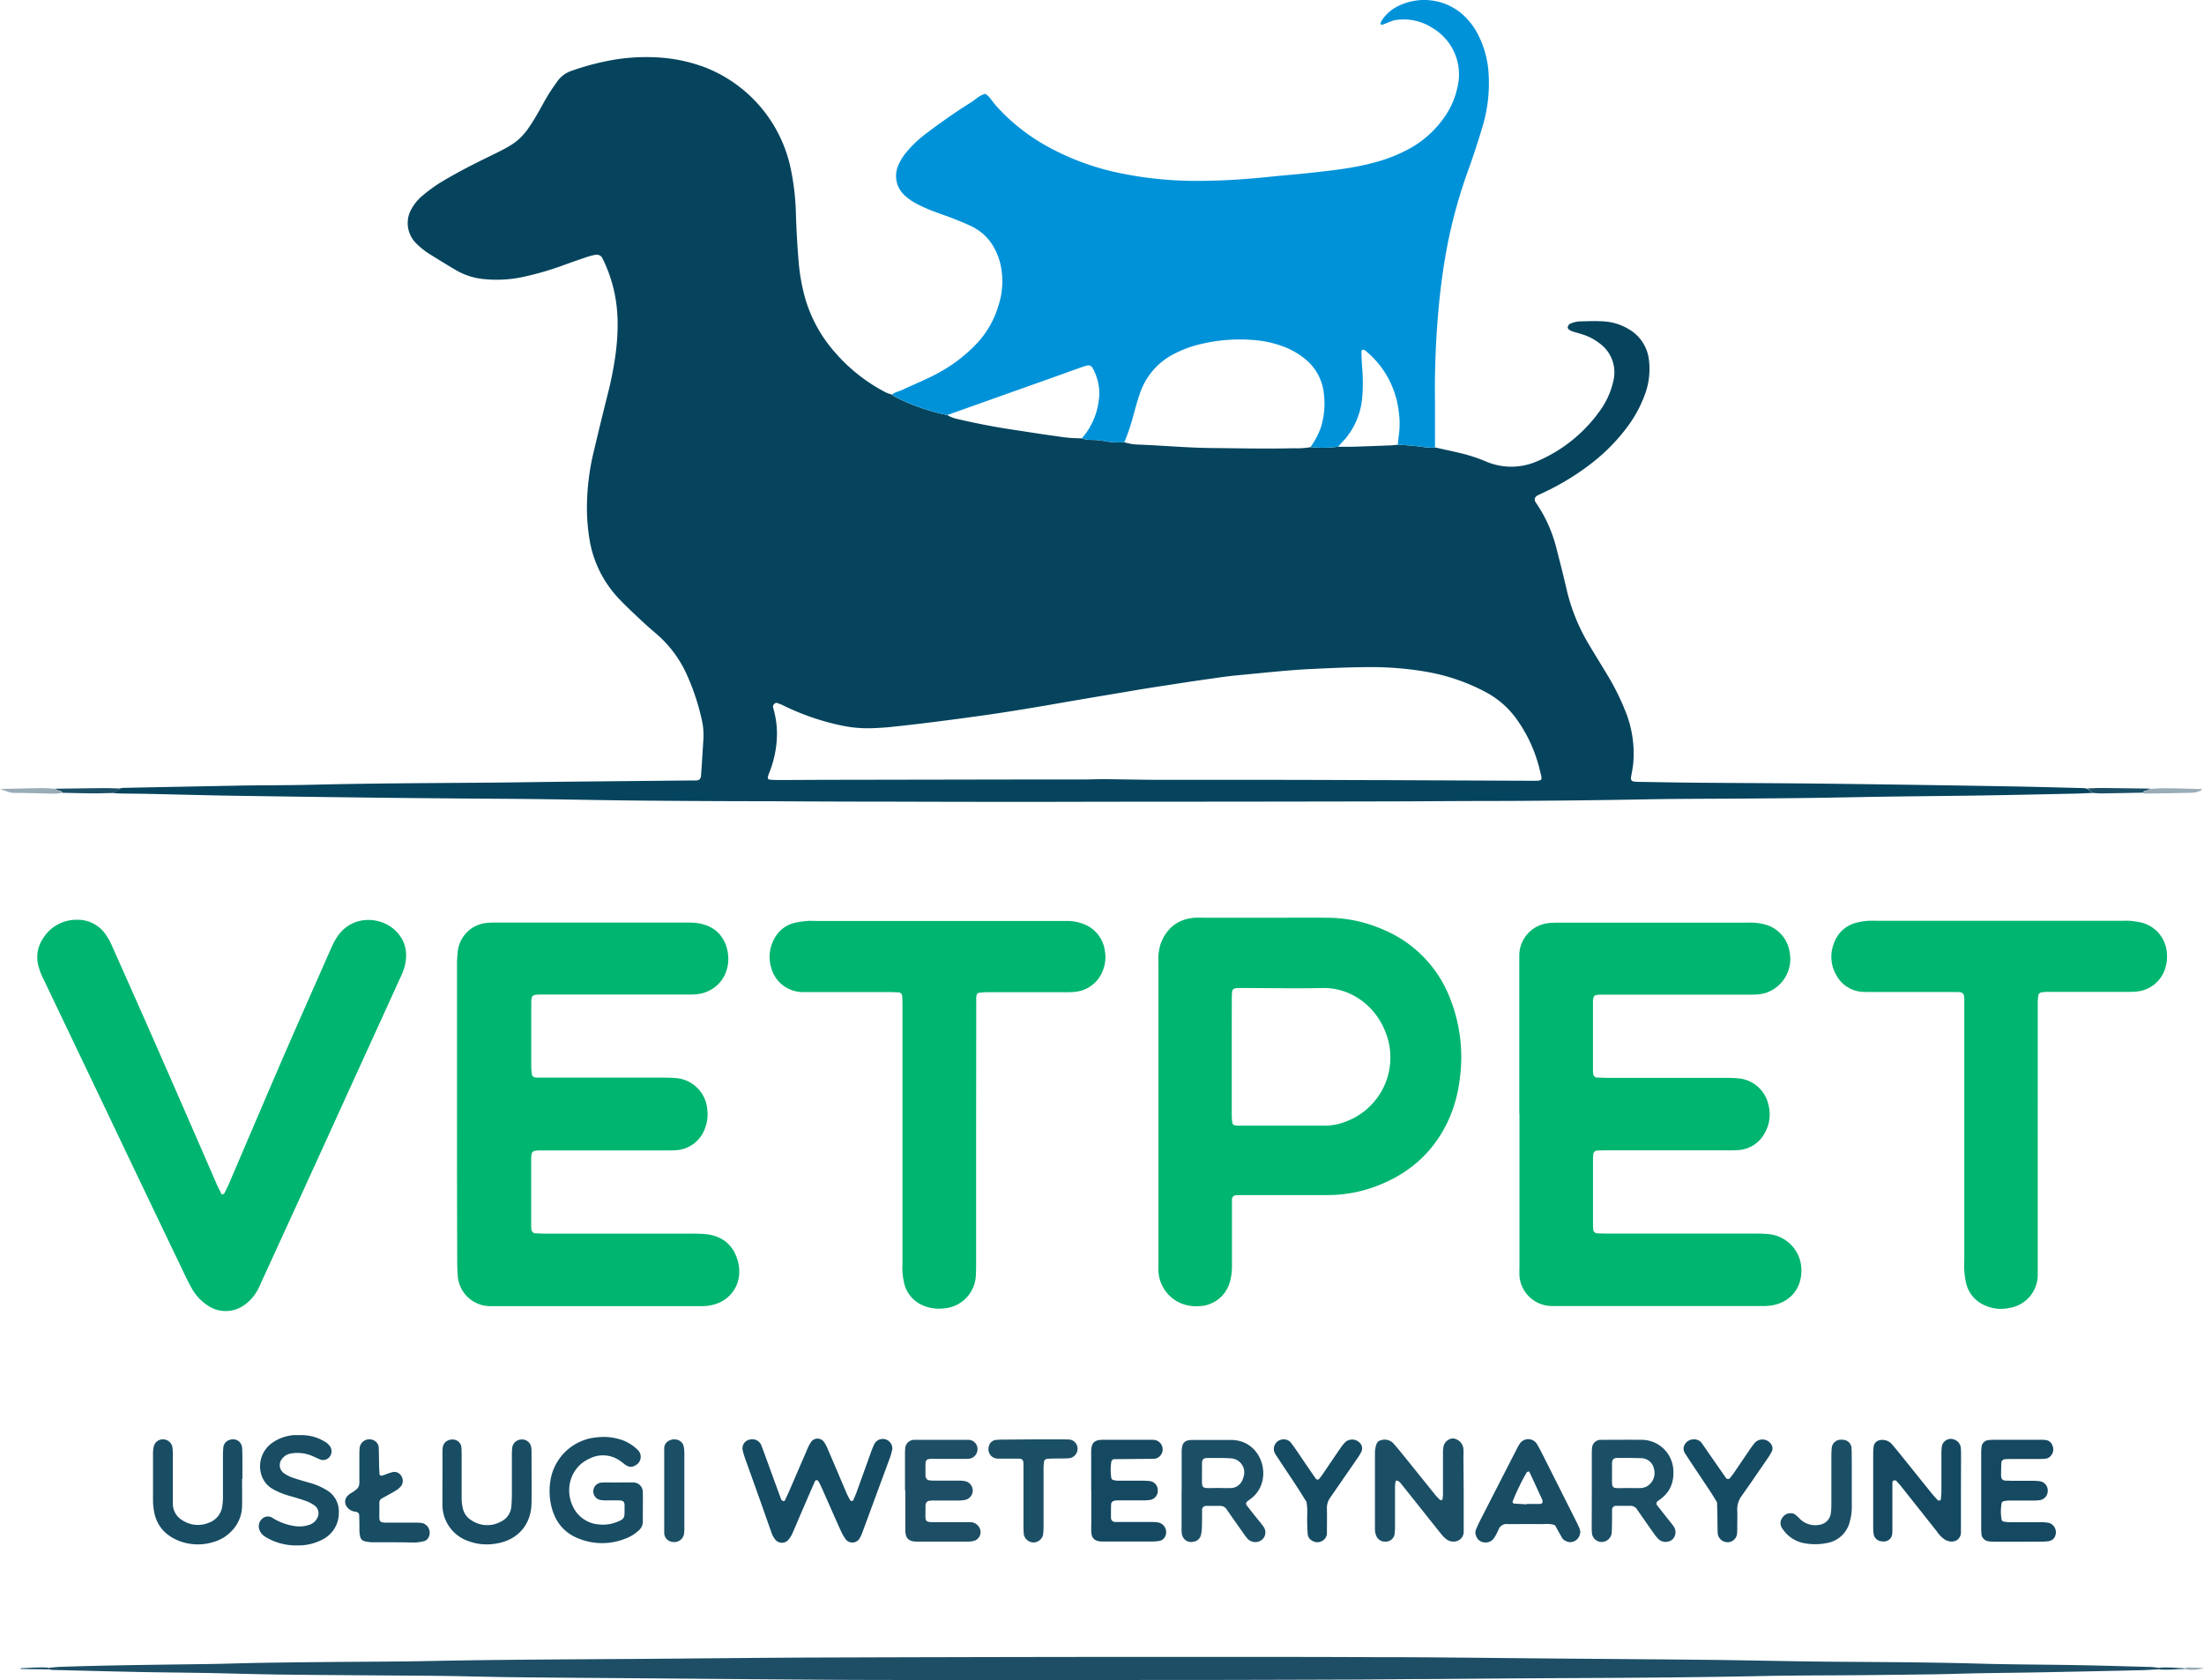 <svg xmlns="http://www.w3.org/2000/svg" viewBox="0 0 691.97 527.62"><defs><style>.cls-1{fill:#06445d;}.cls-2{fill:#0092d9;}.cls-3{fill:#00b570;}.cls-4{fill:#1d4e65;}.cls-5{fill:#154b63;}.cls-6{fill:#1b4f66;}.cls-7{fill:#184d64;}.cls-8{fill:#154961;}.cls-9{fill:#9aadb7;}</style></defs><title>vet</title><g id="Warstwa_2" data-name="Warstwa 2"><g id="Warstwa_1-2" data-name="Warstwa 1"><path class="cls-1" d="M450.5,140.49c2.29.51,4.57,1,6.86,1.53a52.45,52.45,0,0,1,9.07,2.85,20.18,20.18,0,0,0,16.48-.16,46.34,46.34,0,0,0,19.15-15.38,25.21,25.21,0,0,0,4.47-9.7,11.23,11.23,0,0,0-4.27-11.77A17.12,17.12,0,0,0,496.8,105c-1.05-.35-2.12-.61-3.17-.95a3.35,3.35,0,0,1-1.06-.59.9.9,0,0,1-.36-.69,1.6,1.6,0,0,1,.56-1,8,8,0,0,1,3.6-.85c2.34-.06,4.7-.16,7,0a17,17,0,0,1,7.86,2.37,12.79,12.79,0,0,1,6.5,10,23,23,0,0,1-1.3,10.59,39.68,39.68,0,0,1-5,9.48A59,59,0,0,1,499,146a79.66,79.66,0,0,1-13.77,8.39c-.87.42-1.75.81-2.61,1.25a1.39,1.39,0,0,0-.47,2.1c.15.24.3.46.46.69a44.09,44.09,0,0,1,6.11,14c1.11,4.27,2.19,8.55,3.18,12.85a59.87,59.87,0,0,0,7,17.18c1.83,3.09,3.73,6.14,5.58,9.21a75.54,75.54,0,0,1,5.59,11.07,35.42,35.42,0,0,1,2.7,17c-.15,1.5-.48,3-.72,4.48a1,1,0,0,0,.84,1.19c.41,0,.82.1,1.23.11,6.35.09,12.7.21,19,.27,13.4.11,26.79.14,40.19.3q28.36.34,56.74.83c8,.13,16,.36,24,.56a10,10,0,0,1,1.22.18L657,249c-2.07.08-4.13.19-6.2.23-9.38.2-18.77.41-28.15.56-9.94.15-19.88.23-29.82.37-7.87.11-15.73.29-23.6.4-7.18.1-14.36.15-21.54.21-10.21.08-20.43.05-30.65.24q-25.26.47-50.52.52c-10.49,0-21,.11-31.48.13q-28.78.06-57.58.08-26.09,0-52.19.07-23.4,0-46.81-.08-18.23,0-36.45-.13c-13.11,0-26.23-.07-39.34-.18-11.32-.1-22.64-.34-34-.48-6.91-.09-13.81-.11-20.71-.17-10.5-.09-21-.17-31.48-.3q-22.16-.27-44.31-.61c-8.42-.14-16.83-.38-25.25-.56-3-.07-6.07-.07-9.11-.13-.82,0-1.65-.11-2.47-.17a7.13,7.13,0,0,1,1.25-.66,2,2,0,0,0,1.17-.77,3.87,3.87,0,0,1,.81-.16q18.43-.37,36.87-.72c7.45-.13,14.91-.08,22.37-.26,18.09-.45,36.18-.51,54.27-.65,9.25-.07,18.5-.24,27.75-.33l36.46-.36c.69,0,1.38,0,2.07,0,1.24,0,1.67-.47,1.76-1.77q.39-5.79.74-11.57a22.06,22.06,0,0,0-.72-6.57,71.69,71.69,0,0,0-4.33-12.93,36.71,36.71,0,0,0-9.13-12.68c-2-1.73-4-3.44-5.88-5.24-2.31-2.17-4.64-4.34-6.8-6.66a35.31,35.31,0,0,1-8.79-17.53,61.54,61.54,0,0,1-.87-13.61A75.51,75.51,0,0,1,186.61,141c1.28-5.51,2.64-11,4-16.49a111.28,111.28,0,0,0,2.67-13.39c1-7.73,1-15.43-1.35-23a44.27,44.27,0,0,0-2.74-6.92,2,2,0,0,0-2.4-1.15,17.81,17.81,0,0,0-2.39.61c-2.23.75-4.44,1.52-6.65,2.31a95.2,95.2,0,0,1-13.88,4.07,39.7,39.7,0,0,1-12.77.51A21.35,21.35,0,0,1,143,84.74c-2.62-1.54-5.2-3.14-7.78-4.74a24,24,0,0,1-4.55-3.57,9,9,0,0,1-2.52-8,8.77,8.77,0,0,1,1.19-3.07,14.54,14.54,0,0,1,3.49-4.07,49.4,49.4,0,0,1,5-3.69c2.7-1.66,5.48-3.21,8.28-4.69,3.3-1.74,6.66-3.35,10-5,6.22-3.13,8.1-4.47,12.36-11.71,1.26-2.15,2.4-4.36,3.69-6.48.93-1.53,2-3,3-4.42a9,9,0,0,1,4.34-3.08,81.59,81.59,0,0,1,13.6-3.52A62.39,62.39,0,0,1,205.9,18a50.35,50.35,0,0,1,15.34,3.11,43.73,43.73,0,0,1,27,31.76,78.23,78.23,0,0,1,1.64,14c.14,5.12.45,10.21.86,15.31a61.3,61.3,0,0,0,2.14,11.79A44.4,44.4,0,0,0,262,110.48a53.87,53.87,0,0,0,16.15,12.77,13.74,13.74,0,0,0,1.93.67,3.53,3.53,0,0,0,.64.53,62.8,62.8,0,0,0,16.67,5.88,10.72,10.72,0,0,0,2.65,1.12c5.77,1.35,11.58,2.52,17.45,3.4,4.77.71,9.54,1.51,14.32,2.13a44.44,44.44,0,0,0,7.81.66,8.52,8.52,0,0,0,3.2.5,24.52,24.52,0,0,1,3.65.33,23.57,23.57,0,0,0,6.49.4,16.83,16.83,0,0,0,4.87.75c7.56.31,15.1,1,22.68,1.07,8.53.08,17.06.28,25.59.07a23.91,23.91,0,0,0,5.34-.35,39.28,39.28,0,0,0,8.67-.12c1.49,0,3,0,4.48,0q5.7-.18,11.41-.41c.94,0,1.89-.14,2.83-.22a85.07,85.07,0,0,1,8.86.83A14.74,14.74,0,0,0,450.5,140.49Zm-87.71,104.4v0c11.73,0,23.47,0,35.2,0s23.47.06,35.21.09h1.66l46,.2c3.71,0,3.44.09,2.57-3.39A45.45,45.45,0,0,0,476.28,226a28.17,28.17,0,0,0-9.48-8.48,62.22,62.22,0,0,0-18.26-6.44,101.81,101.81,0,0,0-18.12-1.59c-6.21,0-12.41.29-18.62.59-7.87.37-15.68,1.28-23.51,2-2.47.23-4.93.59-7.39.94q-7.17,1-14.33,2.14-6.74,1-13.48,2.17-8.56,1.43-17.13,2.89c-5.72,1-11.42,2-17.14,2.9q-6.74,1.1-13.5,2c-4.92.69-9.85,1.32-14.77,1.93-3.7.46-7.4.87-11.11,1.26-1.78.18-3.58.28-5.37.35a39.68,39.68,0,0,1-9.47-.75,77.5,77.5,0,0,1-18.73-6.4,18.58,18.58,0,0,0-1.91-.77c-.56-.19-1.39.65-1.26,1.26.08.4.21.8.3,1.2a28.12,28.12,0,0,1,.93,7.79,33.36,33.36,0,0,1-2.42,11.69,6.92,6.92,0,0,0-.46,1.55.7.7,0,0,0,.4.56,20.47,20.47,0,0,0,2.47.15c5.52,0,11-.05,16.57-.06l57.57-.1c7.18,0,14.36,0,21.54,0,2.48,0,5-.12,7.45-.11C352.3,244.75,357.54,244.83,362.79,244.89Z"/><path class="cls-2" d="M420.1,140.29a39.28,39.28,0,0,1-8.67.12,25.17,25.17,0,0,0,3.27-6.17,25.51,25.51,0,0,0,.94-10.63,16,16,0,0,0-5.35-10.42,23.71,23.71,0,0,0-6.65-4.09,33.31,33.31,0,0,0-10-2.32,52.65,52.65,0,0,0-18,1.61,34.15,34.15,0,0,0-6.55,2.5,21.64,21.64,0,0,0-11.2,12.66c-.68,1.94-1.24,3.93-1.8,5.92a63.45,63.45,0,0,1-3.1,9.4,23.57,23.57,0,0,1-6.49-.4,24.52,24.52,0,0,0-3.65-.33,8.71,8.71,0,0,1-3.2-.49,22,22,0,0,0,5.32-11.91,16,16,0,0,0-2.05-10.36,1.44,1.44,0,0,0-1.42-.62,11.88,11.88,0,0,0-1.21.3c-2.6.92-5.19,1.86-7.79,2.79l-35.08,12.48a62.8,62.8,0,0,1-16.67-5.88,3.53,3.53,0,0,1-.64-.53c.82-.82,2-.94,3-1.41,3.24-1.53,6.58-2.89,9.77-4.5a49,49,0,0,0,13.36-9.69,29.63,29.63,0,0,0,7.24-12.39,24.36,24.36,0,0,0,.49-13.49c-1.43-5.2-4.29-9.22-9.28-11.53-1.87-.87-3.8-1.65-5.72-2.4-2.32-.89-4.69-1.66-7-2.59a45.88,45.88,0,0,1-4.86-2.3,17,17,0,0,1-3-2.18A8.27,8.27,0,0,1,282,52a15.83,15.83,0,0,1,2.59-4.22,35.16,35.16,0,0,1,5.66-5.45q3.62-2.77,7.36-5.38,3.56-2.49,7.25-4.8c1.49-.93,2.71-2.32,4.54-2.68,1.4.95,2.19,2.46,3.28,3.68a61.58,61.58,0,0,0,15.06,12.22,80.61,80.61,0,0,0,23.92,9,118.81,118.81,0,0,0,25.93,2.42c7.05-.06,14.07-.55,21.09-1.28,4-.42,8-.71,12-1.15,6.86-.77,13.74-1.43,20.43-3.23a48.82,48.82,0,0,0,12.26-4.93,32.36,32.36,0,0,0,9.73-8.87,25.79,25.79,0,0,0,4.53-10.13,16.93,16.93,0,0,0-8-18.48,16.56,16.56,0,0,0-11.09-2.48c-1.69.2-3.1,1.08-4.67,1.57-.09,0-.27-.09-.35-.18a.45.45,0,0,1-.07-.34,3.09,3.09,0,0,1,.3-.75,12.61,12.61,0,0,1,5.2-4.62,18.33,18.33,0,0,1,20.45,2.79,22.33,22.33,0,0,1,4.12,5.17,30.64,30.64,0,0,1,3.73,11.76,47.69,47.69,0,0,1-2.13,19.21q-1.85,6.15-4,12.18a158.91,158.91,0,0,0-6.76,24.3c-.9,4.75-1.61,9.53-2.17,14.33a280,280,0,0,0-1.66,34.74c0,4.7,0,9.4,0,14.09a14.74,14.74,0,0,1-2.82,0,85.07,85.07,0,0,0-8.86-.83c.09-.82.13-1.65.26-2.47a27.49,27.49,0,0,0,0-8.25,28.89,28.89,0,0,0-10.33-18.75,1.49,1.49,0,0,0-.72-.38c-.2,0-.62.23-.61.35,0,1.78.08,3.57.22,5.35a54.8,54.8,0,0,1,0,9.5,23.38,23.38,0,0,1-5.31,12.8C421.56,138.64,420.82,139.46,420.1,140.29Z"/><path class="cls-3" d="M143.49,349.82q0-23.2,0-46.41a34.08,34.08,0,0,1,.28-5,10.08,10.08,0,0,1,8.87-8.57,28,28,0,0,1,3.31-.13h59.25a27.1,27.1,0,0,1,3.72.16c4.11.61,7.28,2.64,8.85,6.59,2.22,5.56.38,12.84-6.58,15.24a11.33,11.33,0,0,1-2.83.54c-1.24.1-2.48.07-3.73.07H170.72c-4,0-3.93-.06-3.92,3.81,0,6.36,0,12.71,0,19.06a14.45,14.45,0,0,0,.26,2.45c0,.21.32.43.54.56a1.75,1.75,0,0,0,.78.21c1.24,0,2.48,0,3.73,0h35.21c1.66,0,3.32,0,5,.15A10.7,10.7,0,0,1,222,347.9a12.7,12.7,0,0,1-1.18,7.64,10.28,10.28,0,0,1-8.6,5.65c-1.24.11-2.49.07-3.73.07H170.77c-4,0-4-.08-4,3.77q0,9.32,0,18.65c0,.82,0,1.65.07,2.48a1.57,1.57,0,0,0,1.06,1.14c1.24,0,2.48.1,3.72.1H216.4a46,46,0,0,1,5.38.17c4.47.53,7.82,2.83,9.43,7.07,2.93,7.74-1.65,14.69-9.3,15.44-1.1.1-2.21.08-3.31.08h-65a10.24,10.24,0,0,1-9.83-9c-.15-1.65-.22-3.31-.22-5Q143.47,373,143.49,349.82Z"/><path class="cls-3" d="M477,349.77V302.53c0-1,0-1.93,0-2.9a10.26,10.26,0,0,1,9.08-9.74,24.3,24.3,0,0,1,3.31-.14q29.61,0,59.24,0a17.46,17.46,0,0,1,5.74.62,10.58,10.58,0,0,1,7.49,8.56,11.22,11.22,0,0,1-7.34,12.82,12.3,12.3,0,0,1-2.83.53c-1.24.1-2.49.06-3.73.06H504.05c-4,0-3.93-.12-3.92,3.78,0,6.5,0,13,0,19.48,0,.55,0,1.1.07,1.65a1.45,1.45,0,0,0,1,1.13c1.24,0,2.48.09,3.72.09H540.6c1.66,0,3.32,0,5,.14a10.59,10.59,0,0,1,9.62,8.34,11.69,11.69,0,0,1-1.14,8.81,10.07,10.07,0,0,1-8.31,5.39,35.72,35.72,0,0,1-3.73.08H505.14c-1.25,0-2.49,0-3.73.07a1.27,1.27,0,0,0-1.15,1c0,.41-.12.82-.12,1.22q0,10.79,0,21.55a10.24,10.24,0,0,0,.12,1.23,1.29,1.29,0,0,0,1.15,1c.82,0,1.65.07,2.48.07h46c1.65,0,3.32,0,5,.14a11.37,11.37,0,0,1,10.68,11.2c.1,6.24-3.82,10.34-9.46,11.25a21.47,21.47,0,0,1-3.31.17H488.53c-.82,0-1.66,0-2.48-.08a10.28,10.28,0,0,1-9-9.35c-.05-1.24,0-2.49,0-3.73V349.77Z"/><path class="cls-3" d="M397.4,288.2c6.62,0,13.25-.07,19.88,0a43.72,43.72,0,0,1,16.89,3.67,38.25,38.25,0,0,1,21.25,22.05,50.07,50.07,0,0,1,2.9,24.82,44.36,44.36,0,0,1-3.12,12c-4.63,10.76-12.64,17.93-23.55,21.91a42.88,42.88,0,0,1-15,2.63c-8.28,0-16.57,0-24.86,0q-1.86,0-3.72.06a1.3,1.3,0,0,0-1.28,1.33c0,1.1,0,2.2,0,3.31q0,8.7,0,17.4a18.44,18.44,0,0,1-.7,5.32,10.34,10.34,0,0,1-9.84,7.47,12.39,12.39,0,0,1-6-1.14,11.61,11.61,0,0,1-6.55-9.88c-.07-1,0-1.93,0-2.9q0-47,0-94.05a15.9,15.9,0,0,1,.8-6.12c1.95-4.8,5.44-7.51,10.65-7.89,1.1-.08,2.21,0,3.32,0H397.4Zm-10.68,43.48q0,9.3,0,18.62a15.62,15.62,0,0,0,.22,2.46.92.92,0,0,0,.56.55,3.83,3.83,0,0,0,1.22.17l27.31,0a18.71,18.71,0,0,0,7.23-1.57,21.44,21.44,0,0,0,12-27.09c-3.09-8.89-11.16-14.73-20-14.56-8.55.17-17.11,0-25.66,0-.55,0-1.1,0-1.65.08a1.2,1.2,0,0,0-1.12,1c-.05.69-.09,1.38-.09,2.07Q386.72,322.58,386.72,331.68Z"/><path class="cls-3" d="M24.1,288.83a10.62,10.62,0,0,1,9.17,4.75,22.66,22.66,0,0,1,2.14,4q6.24,14,12.42,28Q58,348.74,68.05,371.9c.44,1,1,2,1.44,3,.05.1.23.24.28.21.25-.1.58-.2.68-.4.56-1.1,1.1-2.22,1.59-3.35,5.71-13.32,11.37-26.67,17.14-40,4.95-11.4,10-22.74,15-34.1A21.09,21.09,0,0,1,106,294c4.68-6.93,14.33-6.42,19-.87,2.62,3.13,3,6.73,2,10.54a23.31,23.31,0,0,1-1.38,3.46q-6.67,14.7-13.39,29.39-15,33-30.1,65.93c-.4.88-.76,1.78-1.23,2.63a13.93,13.93,0,0,1-3.74,4.38,10,10,0,0,1-12,.46,15.43,15.43,0,0,1-5-5.43c-.88-1.56-1.67-3.18-2.44-4.8q-12-25-23.93-50.07l-20-41.87a20.62,20.62,0,0,1-1.87-5,10.45,10.45,0,0,1,1.51-7.93A12.3,12.3,0,0,1,24.1,288.83Z"/><path class="cls-3" d="M639.77,357.17V397c0,1.24,0,2.49,0,3.73a10.57,10.57,0,0,1-8.92,10,12.23,12.23,0,0,1-8.08-1,10,10,0,0,1-5.51-6.87,25.73,25.73,0,0,1-.55-4.1c-.08-1.1,0-2.21,0-3.31q0-39.37,0-78.73c0-5.76.47-5.19-5-5.2-7.88,0-15.75,0-23.62,0-1.11,0-2.22,0-3.31-.06a9.91,9.91,0,0,1-8.32-5.38,11.35,11.35,0,0,1-.77-9.6,10.05,10.05,0,0,1,7.65-6.85,20.13,20.13,0,0,1,3.27-.47c1.24-.08,2.49,0,3.73,0h74.58c1.25,0,2.49-.06,3.73,0a27,27,0,0,1,3.68.55,10.56,10.56,0,0,1,8,9.87,12,12,0,0,1-1.12,6,10.38,10.38,0,0,1-8.51,5.8,35.6,35.6,0,0,1-3.73.09H643.31a13.5,13.5,0,0,0-2.47.17,1.24,1.24,0,0,0-.85.75,11.91,11.91,0,0,0-.21,2.46q0,8.29,0,16.58Z"/><path class="cls-3" d="M306.46,357V396.4c0,1.51,0,3-.11,4.55a10.82,10.82,0,0,1-10,9.91,12.61,12.61,0,0,1-6.87-1.06,10,10,0,0,1-5.6-6.79,23.88,23.88,0,0,1-.54-3.67c-.08-1.1,0-2.21,0-3.31V316.88c0-1.38,0-2.76-.08-4.14a1.32,1.32,0,0,0-1-1.12c-1.1,0-2.21-.09-3.31-.09h-24c-1.11,0-2.22,0-3.32,0a10.32,10.32,0,0,1-9.56-7.85,11.82,11.82,0,0,1,1.2-9.21,9.69,9.69,0,0,1,6.09-4.64,25.44,25.44,0,0,1,4.08-.62c1.1-.1,2.21,0,3.31,0h75c1.24,0,2.48,0,3.72,0a13.85,13.85,0,0,1,4.85,1,10.38,10.38,0,0,1,6.56,8.41,11,11,0,0,1-.62,6.11,10.37,10.37,0,0,1-8.71,6.73,29,29,0,0,1-3.73.11H310.14a25.36,25.36,0,0,0-2.89.21c-.21,0-.44.34-.57.57a2,2,0,0,0-.18.8c0,1.24,0,2.48,0,3.73Z"/><path class="cls-4" d="M15.39,523.72c1.24-.1,2.47-.26,3.71-.3,15.32-.52,30.64-.65,46-.87,5.79-.08,11.59-.3,17.39-.39,7.18-.12,14.36-.19,21.54-.26,10.22-.1,20.44-.09,30.65-.3,18.36-.38,36.73-.48,55.09-.6q13.88-.07,27.76-.21c12.43-.09,24.85-.24,37.28-.28q43.92-.15,87.84-.2,29.2,0,58.42,0,15.33,0,30.66.08,11.6,0,23.2.11c10.22.08,20.43.21,30.65.29,17,.15,34,.26,51,.44,10.21.11,20.43.35,30.64.49,6.63.1,13.26.13,19.89.18,11.32.07,22.64.19,34,.51,10.21.29,20.43.29,30.65.47,7.73.14,15.46.37,23.19.58,1,0,1.91.19,2.87.29v.44c-1.79.1-3.58.25-5.37.29q-15.72.36-31.47.66c-6.76.13-13.53.19-20.29.31-4.28.08-8.56.24-12.84.31-7.87.12-15.74.2-23.61.28-10.08.09-20.16.06-30.24.26-19.33.4-38.66.56-58,.64q-13.87.06-27.75.17l-19.89.15c-7.87,0-15.74.13-23.61.16q-22.57.08-45.16.12-29.62,0-59.25.08c-13.95,0-27.9,0-41.84-.08q-13.89,0-27.76-.12-24.45-.18-48.88-.4c-13.12-.1-26.24-.18-39.36-.32-7.31-.08-14.63-.28-21.94-.4-3.73-.06-7.46-.08-11.18-.11-13.54-.1-27.07-.17-40.6-.33-7.87-.09-15.74-.35-23.6-.5-7.18-.13-14.36-.17-21.54-.32-9.11-.18-18.22-.43-27.33-.65a5.8,5.8,0,0,1-.81-.16C15.4,524.06,15.4,523.89,15.39,523.72Z"/><path class="cls-5" d="M280.13,455.21c-.16.57-.36,1.51-.68,2.41-1.65,4.53-3.34,9.05-5,13.57-1.24,3.36-2.47,6.72-3.72,10.08a11.76,11.76,0,0,1-.87,1.87,2.67,2.67,0,0,1-4.25.35,14.91,14.91,0,0,1-1.65-2.84c-1.93-4.27-3.8-8.57-5.7-12.85-.39-.88-.81-1.75-1.26-2.59a.94.94,0,0,0-.66-.43c-.16,0-.44.25-.52.45-1.39,3.16-2.75,6.32-4.11,9.48-1,2.28-1.92,4.58-2.94,6.84a8.66,8.66,0,0,1-1.32,2.07,2.71,2.71,0,0,1-4-.09,7.64,7.64,0,0,1-1.33-2.54c-1.08-3-2.12-6-3.18-9-1.66-4.67-3.34-9.34-5-14a18,18,0,0,1-.8-2.78,2.8,2.8,0,0,1,2.53-3.19,3,3,0,0,1,3.35,1.83c.66,1.66,1.24,3.36,1.85,5,1.46,4,2.91,8,4.39,12,.07.21.36.36.58.48s.5.05.65-.28c.39-.88.82-1.74,1.2-2.62q2.79-6.45,5.58-12.91a13.73,13.73,0,0,1,1.29-2.57,2.48,2.48,0,0,1,4.2-.06,12.62,12.62,0,0,1,1.29,2.57c2,4.56,3.89,9.13,5.85,13.68a19.7,19.7,0,0,0,1.17,2.17c0,.06.25,0,.38,0s.34,0,.37-.07c.39-.89.79-1.77,1.12-2.67,1.45-4,2.88-8,4.34-12.06a31,31,0,0,1,1.23-3.06,3,3,0,0,1,5.64,1.62Z"/><path class="cls-6" d="M459.54,468v10.33c0,.83,0,1.66,0,2.48a3.07,3.07,0,0,1-1.8,3,3.65,3.65,0,0,1-3.87-.65,8,8,0,0,1-1.16-1.17c-.63-.73-1.22-1.5-1.82-2.25q-5.65-7.12-11.33-14.23a2.92,2.92,0,0,0-1-.59c-.09,0-.35.08-.36.15a8.79,8.79,0,0,0-.22,1.6c0,4.28,0,8.55,0,12.82a15.58,15.58,0,0,1-.18,2.46,2.76,2.76,0,0,1-2.69,2.15,2.94,2.94,0,0,1-3-1.77,6.4,6.4,0,0,1-.36-1.18,7.31,7.31,0,0,1-.07-1.24c0-8,0-16,0-24a8.39,8.39,0,0,1,.48-2.4,1.87,1.87,0,0,1,1.5-1.27,3.72,3.72,0,0,1,3.79,1c.83.92,1.63,1.87,2.41,2.83q5.44,6.75,10.89,13.52a16.42,16.42,0,0,0,1.43,1.46c.06.07.24,0,.35,0s.35-.11.36-.19a14.55,14.55,0,0,0,.15-1.62c0-4.13,0-8.27,0-12.4a13.5,13.5,0,0,1,.14-2.47,3.19,3.19,0,0,1,1.63-2.28,2.52,2.52,0,0,1,2.37-.14,3.58,3.58,0,0,1,2.28,3.17c.07.82,0,1.65,0,2.48Z"/><path class="cls-6" d="M499.76,468V457.24c0-.83,0-1.66.08-2.48a2.71,2.71,0,0,1,2.69-2.62c4.42,0,8.84-.06,13.25,0a10,10,0,0,1,9.56,9.15c.31,3.86-.79,7.09-4,9.45l-1,.74a.9.9,0,0,0-.17,1.08c.93,1.2,1.87,2.39,2.81,3.59s1.75,2.13,2.54,3.26a3.14,3.14,0,0,1-.57,4.12,3.35,3.35,0,0,1-4.19-.15,14.5,14.5,0,0,1-1.57-1.91c-1.76-2.48-3.49-5-5.22-7.46a2.36,2.36,0,0,0-2.06-1.15c-1.52,0-3,0-4.56,0a1.21,1.21,0,0,0-1.22,1.34c0,1.8,0,3.59-.05,5.38a17.83,17.83,0,0,1-.11,2.07,3.21,3.21,0,0,1-3.29,2.56,3.09,3.09,0,0,1-2.85-2.56c-.09-.82-.09-1.65-.1-2.48C499.75,475.46,499.76,471.74,499.76,468Zm11.4-.73c1.37,0,2.74.06,4.1,0a4.33,4.33,0,0,0,1.92-.6,4.82,4.82,0,0,0,2.12-5.35,4.14,4.14,0,0,0-4.06-3.42c-2.46-.09-4.92-.08-7.38-.07-1.26,0-1.71.47-1.74,1.71,0,1,0,1.91,0,2.87C506.17,468.07,505.39,467.27,511.16,467.28Z"/><path class="cls-7" d="M193.91,465.52c1.66,0,3.31,0,5,0a3,3,0,0,1,2.91,2.93c.05,3.18,0,6.35,0,9.52a3.6,3.6,0,0,1-1.2,2.55,12.23,12.23,0,0,1-4.19,2.61,19.62,19.62,0,0,1-14.53.1c-4.94-1.86-7.77-5.57-8.88-10.61a20.71,20.71,0,0,1-.25-7.41,16.17,16.17,0,0,1,14.79-13.87,17.71,17.71,0,0,1,8.13,1,13.69,13.69,0,0,1,4.48,2.91,3,3,0,0,1-.68,4.91,2.52,2.52,0,0,1-2.75.06c-.82-.49-1.54-1.16-2.35-1.68a9.19,9.19,0,0,0-9.07-.62c-6.41,2.76-8.36,10.24-5,16a9.71,9.71,0,0,0,7.79,4.79,11.24,11.24,0,0,0,5.29-.68c2.71-1,2.69-1.38,2.69-3.92,0-.41,0-.82,0-1.24,0-1.31-.39-1.69-1.73-1.71s-2.76,0-4.14,0a12.79,12.79,0,0,1-1.64-.12,2.76,2.76,0,0,1-1.11-5,3,3,0,0,1,1.54-.49c1.65-.06,3.31,0,5,0Z"/><path class="cls-6" d="M371,468c0-4,0-8,0-12a7.69,7.69,0,0,1,.21-2,2.27,2.27,0,0,1,1.69-1.66,7,7,0,0,1,1.64-.16q5.81,0,11.6,0a11.25,11.25,0,0,1,4.06.64c6.83,2.65,8.67,12.23,3.28,17.18-.61.56-1.3,1-1.95,1.54a.84.84,0,0,0-.19,1.06c1,1.3,2,2.6,3.06,3.9.77,1,1.6,1.91,2.3,2.93a3,3,0,0,1-.51,4.1,3.32,3.32,0,0,1-4.49-.32,22.18,22.18,0,0,1-1.51-2q-2.52-3.56-5-7.13a2.33,2.33,0,0,0-2-1.19c-1.52,0-3,0-4.55,0a1.22,1.22,0,0,0-1.23,1.34c0,1.8,0,3.59-.06,5.39a11.73,11.73,0,0,1-.31,2.44,2.74,2.74,0,0,1-2.34,2.07,2.87,2.87,0,0,1-3-1,3.16,3.16,0,0,1-.65-1.47,17,17,0,0,1-.08-2.48V468Zm11.48-.73c1.38,0,2.76.05,4.13,0a4,4,0,0,0,3.47-2.53,6,6,0,0,0,.4-1.17,4.41,4.41,0,0,0-3.93-5.61c-2.46-.17-4.94-.11-7.42-.12-1.29,0-1.72.45-1.75,1.7,0,1,0,1.93,0,2.89C377.43,468,376.65,467.27,382.49,467.26Z"/><path class="cls-8" d="M615.66,468.32v9.93c0,1,0,1.93,0,2.9,0,2.4-2.32,3.69-4.82,2.45a8.33,8.33,0,0,1-2.64-2.58l-11.31-14.26a23.92,23.92,0,0,0-1.64-1.84c-.12-.12-.48,0-.72,0a.44.44,0,0,0-.3.24,3.81,3.81,0,0,0-.09.82c0,1.1,0,2.21,0,3.31q0,5,0,9.93c0,.83,0,1.65-.06,2.48a2.59,2.59,0,0,1-2.45,2.35,5.07,5.07,0,0,1-1.23-.09,2.77,2.77,0,0,1-2.16-2.21,17.8,17.8,0,0,1-.13-2.06q0-11.6,0-23.17a20.36,20.36,0,0,1,.17-2.47,2.39,2.39,0,0,1,2-1.83,4,4,0,0,1,3.72,1.31c.72.85,1.43,1.69,2.12,2.55,3.46,4.29,6.91,8.6,10.38,12.89.6.74,1.26,1.45,1.91,2.16.07.07.25,0,.37.05.36.06.55-.08.58-.44.06-.82.17-1.63.17-2.45,0-3.86,0-7.73,0-11.59a20.44,20.44,0,0,1,.13-2.47,2.87,2.87,0,0,1,4.11-2.08,3,3,0,0,1,1.85,2.53c.07,1,.07,1.93.07,2.9Z"/><path class="cls-4" d="M284.13,468V457.26c0-.83,0-1.66.07-2.48a2.85,2.85,0,0,1,2.7-2.64c.69,0,1.38,0,2.07,0h13.24c.68,0,1.38,0,2.06,0a2.91,2.91,0,0,1,2.58,2.33,3.09,3.09,0,0,1-1.39,3.19,3.22,3.22,0,0,1-1.15.4,20.36,20.36,0,0,1-2.07.06c-2.34,0-4.68,0-7,0-5.39,0-4.63-.57-4.67,5a1.8,1.8,0,0,0,.09.81c.18.33.43.77.73.85a8.78,8.78,0,0,0,2.05.16c2.49,0,5,0,7.45,0a12.79,12.79,0,0,1,2.05.17A3,3,0,0,1,303,471a10.79,10.79,0,0,1-2.05.2c-2.48,0-5,0-7.44,0a10,10,0,0,0-2,.13,1.42,1.42,0,0,0-.81.77,3,3,0,0,0-.12,1.23c0,5.14-.71,4.63,4.58,4.66,3.17,0,6.34,0,9.51,0a3.29,3.29,0,0,1,3.08,2.35,2.88,2.88,0,0,1-2,3.55,10.79,10.79,0,0,1-2,.22c-5.24,0-10.48,0-15.72,0-2.78,0-3.78-1-3.8-3.71,0-4.14,0-8.27,0-12.41Z"/><path class="cls-8" d="M342.59,467.81c0-4,0-8,0-12,0-3.08,1.39-3.69,3.78-3.68,5,0,9.94,0,14.91,0,.41,0,.83,0,1.24.05a3,3,0,0,1,.19,5.88c-1.24.07-2.49.06-3.73.07l-9.1.08a1,1,0,0,0-.95.68,16.16,16.16,0,0,0,0,5.33.88.88,0,0,0,.57.54,6.87,6.87,0,0,0,1.63.21c2.48,0,5,0,7.45,0a22.76,22.76,0,0,1,2.48.13,2.87,2.87,0,0,1,2.44,2.9,2.9,2.9,0,0,1-2.34,3,15.73,15.73,0,0,1-2.06.15h-7.87a5.24,5.24,0,0,0-1.63.19,1.28,1.28,0,0,0-.74.84c-.08,1.51-.06,3-.05,4.55a1.3,1.3,0,0,0,1.38,1.21c1.1,0,2.21,0,3.31,0,2.76,0,5.52,0,8.28,0a10.89,10.89,0,0,1,2.06.19,3.11,3.11,0,0,1,1.82,4.63,2.53,2.53,0,0,1-1.68,1.12,12.81,12.81,0,0,1-2.05.19H346.6l-.83,0c-2.08-.12-3.06-1-3.15-3.05-.05-1,0-1.93,0-2.9q0-5.18,0-10.35Z"/><path class="cls-8" d="M633.66,484.13H627c-.83,0-1.66,0-2.48-.1a2.59,2.59,0,0,1-2.44-2.37c0-.41-.05-.83-.06-1.24q0-12.23,0-24.43a13.94,13.94,0,0,1,.18-2.05,2.49,2.49,0,0,1,1.7-1.65,11.52,11.52,0,0,1,1.64-.16H640.9c.42,0,.83,0,1.24.06a2.52,2.52,0,0,1,2.21,1.64A3,3,0,0,1,644,457a2.53,2.53,0,0,1-1.71,1.05c-.68.07-1.37.1-2.06.11h-8.28c-.83,0-1.66,0-2.48.07a1.17,1.17,0,0,0-1.12,1c-.05,1.37-.09,2.75-.08,4.13,0,1.07.46,1.54,1.45,1.59.82,0,1.65.06,2.48.06h6.21a15.72,15.72,0,0,1,2.06.14,2.9,2.9,0,0,1,2.44,2.91,2.94,2.94,0,0,1-2.36,3,14.28,14.28,0,0,1-2.06.15c-2.62,0-5.25,0-7.87,0a6.88,6.88,0,0,0-1.62.23.83.83,0,0,0-.55.51,14.26,14.26,0,0,0,0,5.33.83.83,0,0,0,.54.51,11.57,11.57,0,0,0,2,.22c3.31,0,6.63,0,9.94,0a11.28,11.28,0,0,1,2.46.24,3.11,3.11,0,0,1,1.51,4.73,2.63,2.63,0,0,1-1.74,1,22.76,22.76,0,0,1-2.48.14C638.35,484.14,636,484.13,633.66,484.13Z"/><path class="cls-7" d="M496.16,481.21a6.4,6.4,0,0,1-.32,1.18,3.19,3.19,0,0,1-3,1.88,3.92,3.92,0,0,1-1.87-.73,2.61,2.61,0,0,1-.74-1c-.69-1.18-1.35-2.38-2-3.56-1.59-.67-3.26-.34-4.9-.37-3.3-.05-6.61,0-9.92,0a2.66,2.66,0,0,0-2.93,1.72,18.24,18.24,0,0,1-1.34,2.55,3.16,3.16,0,0,1-3.21,1.45,2.87,2.87,0,0,1-2.45-1.95,2.56,2.56,0,0,1-.11-2q.63-1.53,1.38-3,5.63-11,11.3-22.06c.31-.61.62-1.23,1-1.81a3.2,3.2,0,0,1,5.49-.05c.64,1.06,1.2,2.16,1.76,3.27q5.3,10.51,10.56,21c.37.74.74,1.48,1.05,2.25A5.77,5.77,0,0,1,496.16,481.21Zm-16.83-8.81v-.12c1.36,0,2.72,0,4.09,0,.8,0,1.12-.59.76-1.39q-1.95-4.28-3.94-8.53c-.05-.12-.2-.32-.25-.31-.25.1-.58.18-.7.37a69.47,69.47,0,0,0-4.41,9.16c-.05.13.22.55.37.56C476.62,472.25,478,472.32,479.33,472.4Z"/><path class="cls-7" d="M76,464.37c0,2.89.06,5.79,0,8.68a11.46,11.46,0,0,1-3.35,7.8,12.62,12.62,0,0,1-6,3.48,16.32,16.32,0,0,1-10.55-.5c-4.44-1.81-7.17-5-7.83-9.83a18.75,18.75,0,0,1-.23-2.47q0-7.65,0-15.31a9.41,9.41,0,0,1,.25-2A2.9,2.9,0,0,1,51.39,452a3,3,0,0,1,2.69,2.2,14.41,14.41,0,0,1,.19,2.46c0,4.28,0,8.55,0,12.83,0,1,0,1.93,0,2.89a6,6,0,0,0,3.09,5.08,8.87,8.87,0,0,0,8.32.67,6.4,6.4,0,0,0,4.12-5.27A18.49,18.49,0,0,0,70,470c0-4.27,0-8.55,0-12.82a25.31,25.31,0,0,1,.15-2.89,2.75,2.75,0,0,1,2.2-2.19,2.83,2.83,0,0,1,3,.88,3,3,0,0,1,.64,1.48c.12,1.37.11,2.75.12,4.13,0,1.93,0,3.86,0,5.8Z"/><path class="cls-7" d="M94,450.67a14.18,14.18,0,0,1,7.91,2,5,5,0,0,1,1.8,1.66,2.82,2.82,0,0,1-.19,3.11,2.58,2.58,0,0,1-3,.87c-1-.42-2-.92-3-1.31a11.69,11.69,0,0,0-6.52-.5A4.21,4.21,0,0,0,88.64,458a3.12,3.12,0,0,0,.61,4.7A11.42,11.42,0,0,0,91.83,464c1.69.59,3.42,1.07,5.14,1.57a21,21,0,0,1,5.69,2.42,7.67,7.67,0,0,1,3.71,7,9.25,9.25,0,0,1-5.08,8.43,16.14,16.14,0,0,1-8,1.87,18.2,18.2,0,0,1-9.87-2.63,4.3,4.3,0,0,1-1.91-2.1,3.18,3.18,0,0,1,.91-3.73,2.59,2.59,0,0,1,3.11-.19,18,18,0,0,0,7.32,2.63,9.58,9.58,0,0,0,4.48-.52,4.15,4.15,0,0,0,2.35-2.21,3,3,0,0,0-.85-3.72,10.79,10.79,0,0,0-2.51-1.38c-1.68-.62-3.41-1.12-5.12-1.62a23.49,23.49,0,0,1-5.37-2.13,7.78,7.78,0,0,1-3.69-4.3,9,9,0,0,1,2.92-10A13.52,13.52,0,0,1,92,450.68,17.87,17.87,0,0,1,94,450.67Z"/><path class="cls-7" d="M138.92,464c0-2.76,0-5.51,0-8.27a8.23,8.23,0,0,1,.17-1.64,2.89,2.89,0,0,1,2.41-2,2.85,2.85,0,0,1,2.91,1.14,2.48,2.48,0,0,1,.43,1.14c.09,1,.1,1.93.1,2.89q0,6.42,0,12.83a14.35,14.35,0,0,0,.4,3.69,5.76,5.76,0,0,0,2.61,3.58,8.88,8.88,0,0,0,9.42.41,5.69,5.69,0,0,0,3.16-4.58c.12-1.23.17-2.47.18-3.71,0-4.14,0-8.27,0-12.41a22.75,22.75,0,0,1,.11-2.48,3,3,0,0,1,2.83-2.56,2.91,2.91,0,0,1,3.09,2.2,9,9,0,0,1,.14,1.64c0,5.38.07,10.76,0,16.13-.1,7-4.61,11.89-11.61,12.79a16.42,16.42,0,0,1-8.13-.82,12.06,12.06,0,0,1-8.23-11.7C138.88,469.47,138.92,466.71,138.92,464Z"/><path class="cls-7" d="M123.5,484.31c-2.21,0-4.41,0-6.62,0a11.12,11.12,0,0,1-2.43-.34,1.83,1.83,0,0,1-1.36-1.42,10.07,10.07,0,0,1-.25-2c0-1.52,0-3-.06-4.55,0-.76-.3-1.14-1.26-1.31a3.65,3.65,0,0,1-2.71-1.66,2.61,2.61,0,0,1,.4-3.38,5.21,5.21,0,0,1,.62-.54c3.54-2.13,2.94-2.2,3-6.06,0-2.07,0-4.13,0-6.2,0-.69,0-1.38.08-2.06a3,3,0,0,1,3.45-2.77,2.77,2.77,0,0,1,2.53,2.32c.1,1.65.07,3.3.12,5,0,1.24.07,2.48.17,3.71,0,.15.46.4.66.36a13,13,0,0,0,1.55-.54,13.79,13.79,0,0,1,2-.62,2.56,2.56,0,0,1,2.72,1.45,2.74,2.74,0,0,1-.29,3.09,7,7,0,0,1-1.58,1.3c-1.41.85-2.87,1.63-4.32,2.43a1.54,1.54,0,0,0-.82,1.32c0,.41,0,.83,0,1.24.11,5.71-.93,5,5,5.07,2.21,0,4.41,0,6.61,0a12.93,12.93,0,0,1,1.65.09,3.12,3.12,0,0,1,2.23,4.45,2.29,2.29,0,0,1-1.53,1.29,16.21,16.21,0,0,1-2.84.41C127.9,484.35,125.7,484.31,123.5,484.31Z"/><path class="cls-5" d="M531.88,452a2.85,2.85,0,0,1,2.27,1c.9,1.23,1.74,2.49,2.61,3.74l5.19,7.47a.89.89,0,0,0,1.08.07c.43-.54.88-1.07,1.27-1.64,1.64-2.39,3.25-4.79,4.89-7.19.54-.79,1.09-1.59,1.71-2.33a3.27,3.27,0,0,1,5.45.91,2.29,2.29,0,0,1,0,1.59,16.08,16.08,0,0,1-1.48,2.48c-2.66,3.87-5.29,7.75-8,11.56a7.1,7.1,0,0,0-1.44,4.62c.07,1.8,0,3.59,0,5.39,0,.69,0,1.38-.07,2.06a3,3,0,0,1-2.83,2.56,3.13,3.13,0,0,1-3.22-2.62c-.1-1.79-.07-3.59-.11-5.38,0-1.52-.08-3-.12-4.55-.8-1.29-1.58-2.59-2.42-3.85-2-3-4-6-6-9-.53-.81-1.06-1.62-1.57-2.43a2.55,2.55,0,0,1-.21-2.74A3.18,3.18,0,0,1,531.88,452Z"/><path class="cls-6" d="M324.13,452h9.11c.83,0,1.66,0,2.48.05a2.86,2.86,0,0,1,2.59,2.76,3,3,0,0,1-2.69,3.12c-1.1.08-2.2.05-3.31.07s-2.48,0-3.71.13a1.13,1.13,0,0,0-.8.76,18.54,18.54,0,0,0-.16,2.89c0,5.79,0,11.59,0,17.38a18.49,18.49,0,0,1-.18,2.88,3.13,3.13,0,0,1-3,2.33,3.19,3.19,0,0,1-3-2.4,25.2,25.2,0,0,1-.13-2.89c0-5.24,0-10.48,0-15.73,0-1.1,0-2.21,0-3.31,0-1.69-.3-2-1.84-2-1.38,0-2.76,0-4.14,0-.69,0-1.38,0-2.06,0a2.94,2.94,0,0,1-2.86-3.7,2.55,2.55,0,0,1,2.19-2.16c.82-.08,1.65-.11,2.47-.11Z"/><path class="cls-5" d="M402.94,452a2.81,2.81,0,0,1,2.22.88c.68.86,1.32,1.76,1.94,2.66,2,2.95,4,5.92,6.06,8.87a.68.68,0,0,0,1,0c.34-.43.69-.86,1-1.31,1.94-2.85,3.86-5.71,5.82-8.54a11.39,11.39,0,0,1,1.59-1.88,3.34,3.34,0,0,1,4.71.84,2.51,2.51,0,0,1,.12,2.39,18.67,18.67,0,0,1-1.28,2.1q-4.22,6.13-8.46,12.24a5.54,5.54,0,0,0-1.06,3.46c.06,2.61,0,5.23,0,7.85a2.84,2.84,0,0,1-1.85,2.49c-1.36.74-3.95-.24-4.16-2.15-.12-1.09-.12-2.2-.17-3.29-.11-2.34.23-4.68-.25-7-1.25-2-2.48-4-3.75-5.92-1.66-2.53-3.36-5-5-7.56-.39-.57-.79-1.13-1.13-1.73A3,3,0,0,1,402.94,452Z"/><path class="cls-6" d="M581.39,465c0,2.76,0,5.51,0,8.27a16.52,16.52,0,0,1-.61,4.48,8.92,8.92,0,0,1-7.45,6.84,18.41,18.41,0,0,1-6.58.06,10.48,10.48,0,0,1-7.32-4.9,2.8,2.8,0,0,1,.14-3.13,3,3,0,0,1,2.79-1.43,2.37,2.37,0,0,1,1.17.36,10.94,10.94,0,0,1,1.52,1.37,6.81,6.81,0,0,0,6.06,1.92,4.23,4.23,0,0,0,3.67-3.42,21.15,21.15,0,0,0,.2-3.29c0-4.95,0-9.91,0-14.86a23,23,0,0,1,.16-2.88,2.84,2.84,0,0,1,2.6-2.28,5.61,5.61,0,0,1,1.23.05,2.76,2.76,0,0,1,2.28,2.12,15.56,15.56,0,0,1,.11,2.05C581.4,459.2,581.39,462.09,581.39,465Z"/><path class="cls-6" d="M208.54,467.69V457.35c0-.82,0-1.65,0-2.48a2.68,2.68,0,0,1,1.74-2.57,3.36,3.36,0,0,1,3.52.43,2.77,2.77,0,0,1,.83,1.38,11.18,11.18,0,0,1,.23,2.45q0,11.58,0,23.15a14.07,14.07,0,0,1-.11,2.06,3.11,3.11,0,0,1-3.72,2.41,2.87,2.87,0,0,1-2.49-2.85c0-1.52,0-3,0-4.55Z"/><path class="cls-6" d="M37.76,247.61a2,2,0,0,1-1.17.77,7.13,7.13,0,0,0-1.25.66c-1.93,0-3.85.1-5.78.09-3.3,0-6.61-.11-9.92-.17-.29-.57-.84-.6-1.37-.74a5.23,5.23,0,0,1-1.05-.54c5.07-.07,10.14-.15,15.21-.2C34.21,247.47,36,247.56,37.76,247.61Z"/><path class="cls-6" d="M657,249l-1.61-1.42c1.51-.05,3-.15,4.51-.14,5.07.05,10.13.13,15.2.2a5.23,5.23,0,0,1-1,.54c-.53.14-1.08.18-1.37.74-4,.07-8,.16-12,.21C659.42,249.19,658.18,249.09,657,249Z"/><path class="cls-9" d="M17.22,247.68a5.23,5.23,0,0,0,1.05.54c.53.14,1.08.17,1.37.74a20.07,20.07,0,0,1-2.43.27C13,249.17,8.72,249,4.48,249,3.1,249,2,248.42,0,247.76c4.92-.11,9-.22,13.13-.28C14.49,247.47,15.86,247.61,17.22,247.68Z"/><path class="cls-9" d="M672.63,249c.29-.56.84-.6,1.37-.74a5.23,5.23,0,0,0,1-.54c1.5-.07,3-.21,4.5-.19,4,0,7.93.17,11.92.26-.18.19-.31.44-.5.5a8.55,8.55,0,0,1-2.36.64c-5.06.14-10.13.21-15.19.28A3.43,3.43,0,0,1,672.63,249Z"/><path class="cls-6" d="M15.39,523.72c0,.17,0,.34,0,.51l-8.9-.13v-.24C9.46,523.79,12.42,523.39,15.39,523.72Z"/><path class="cls-6" d="M677.71,524.19v-.44c2.69-.36,5.37.07,8.06.11v.24C683.09,524.13,680.4,524.53,677.71,524.19Z"/><path class="cls-9" d="M685.78,524.1v-.24a6.41,6.41,0,0,1,1.2-.25c1.5,0,3,.09,5,.15A11.91,11.91,0,0,1,685.78,524.1Z"/></g></g></svg>